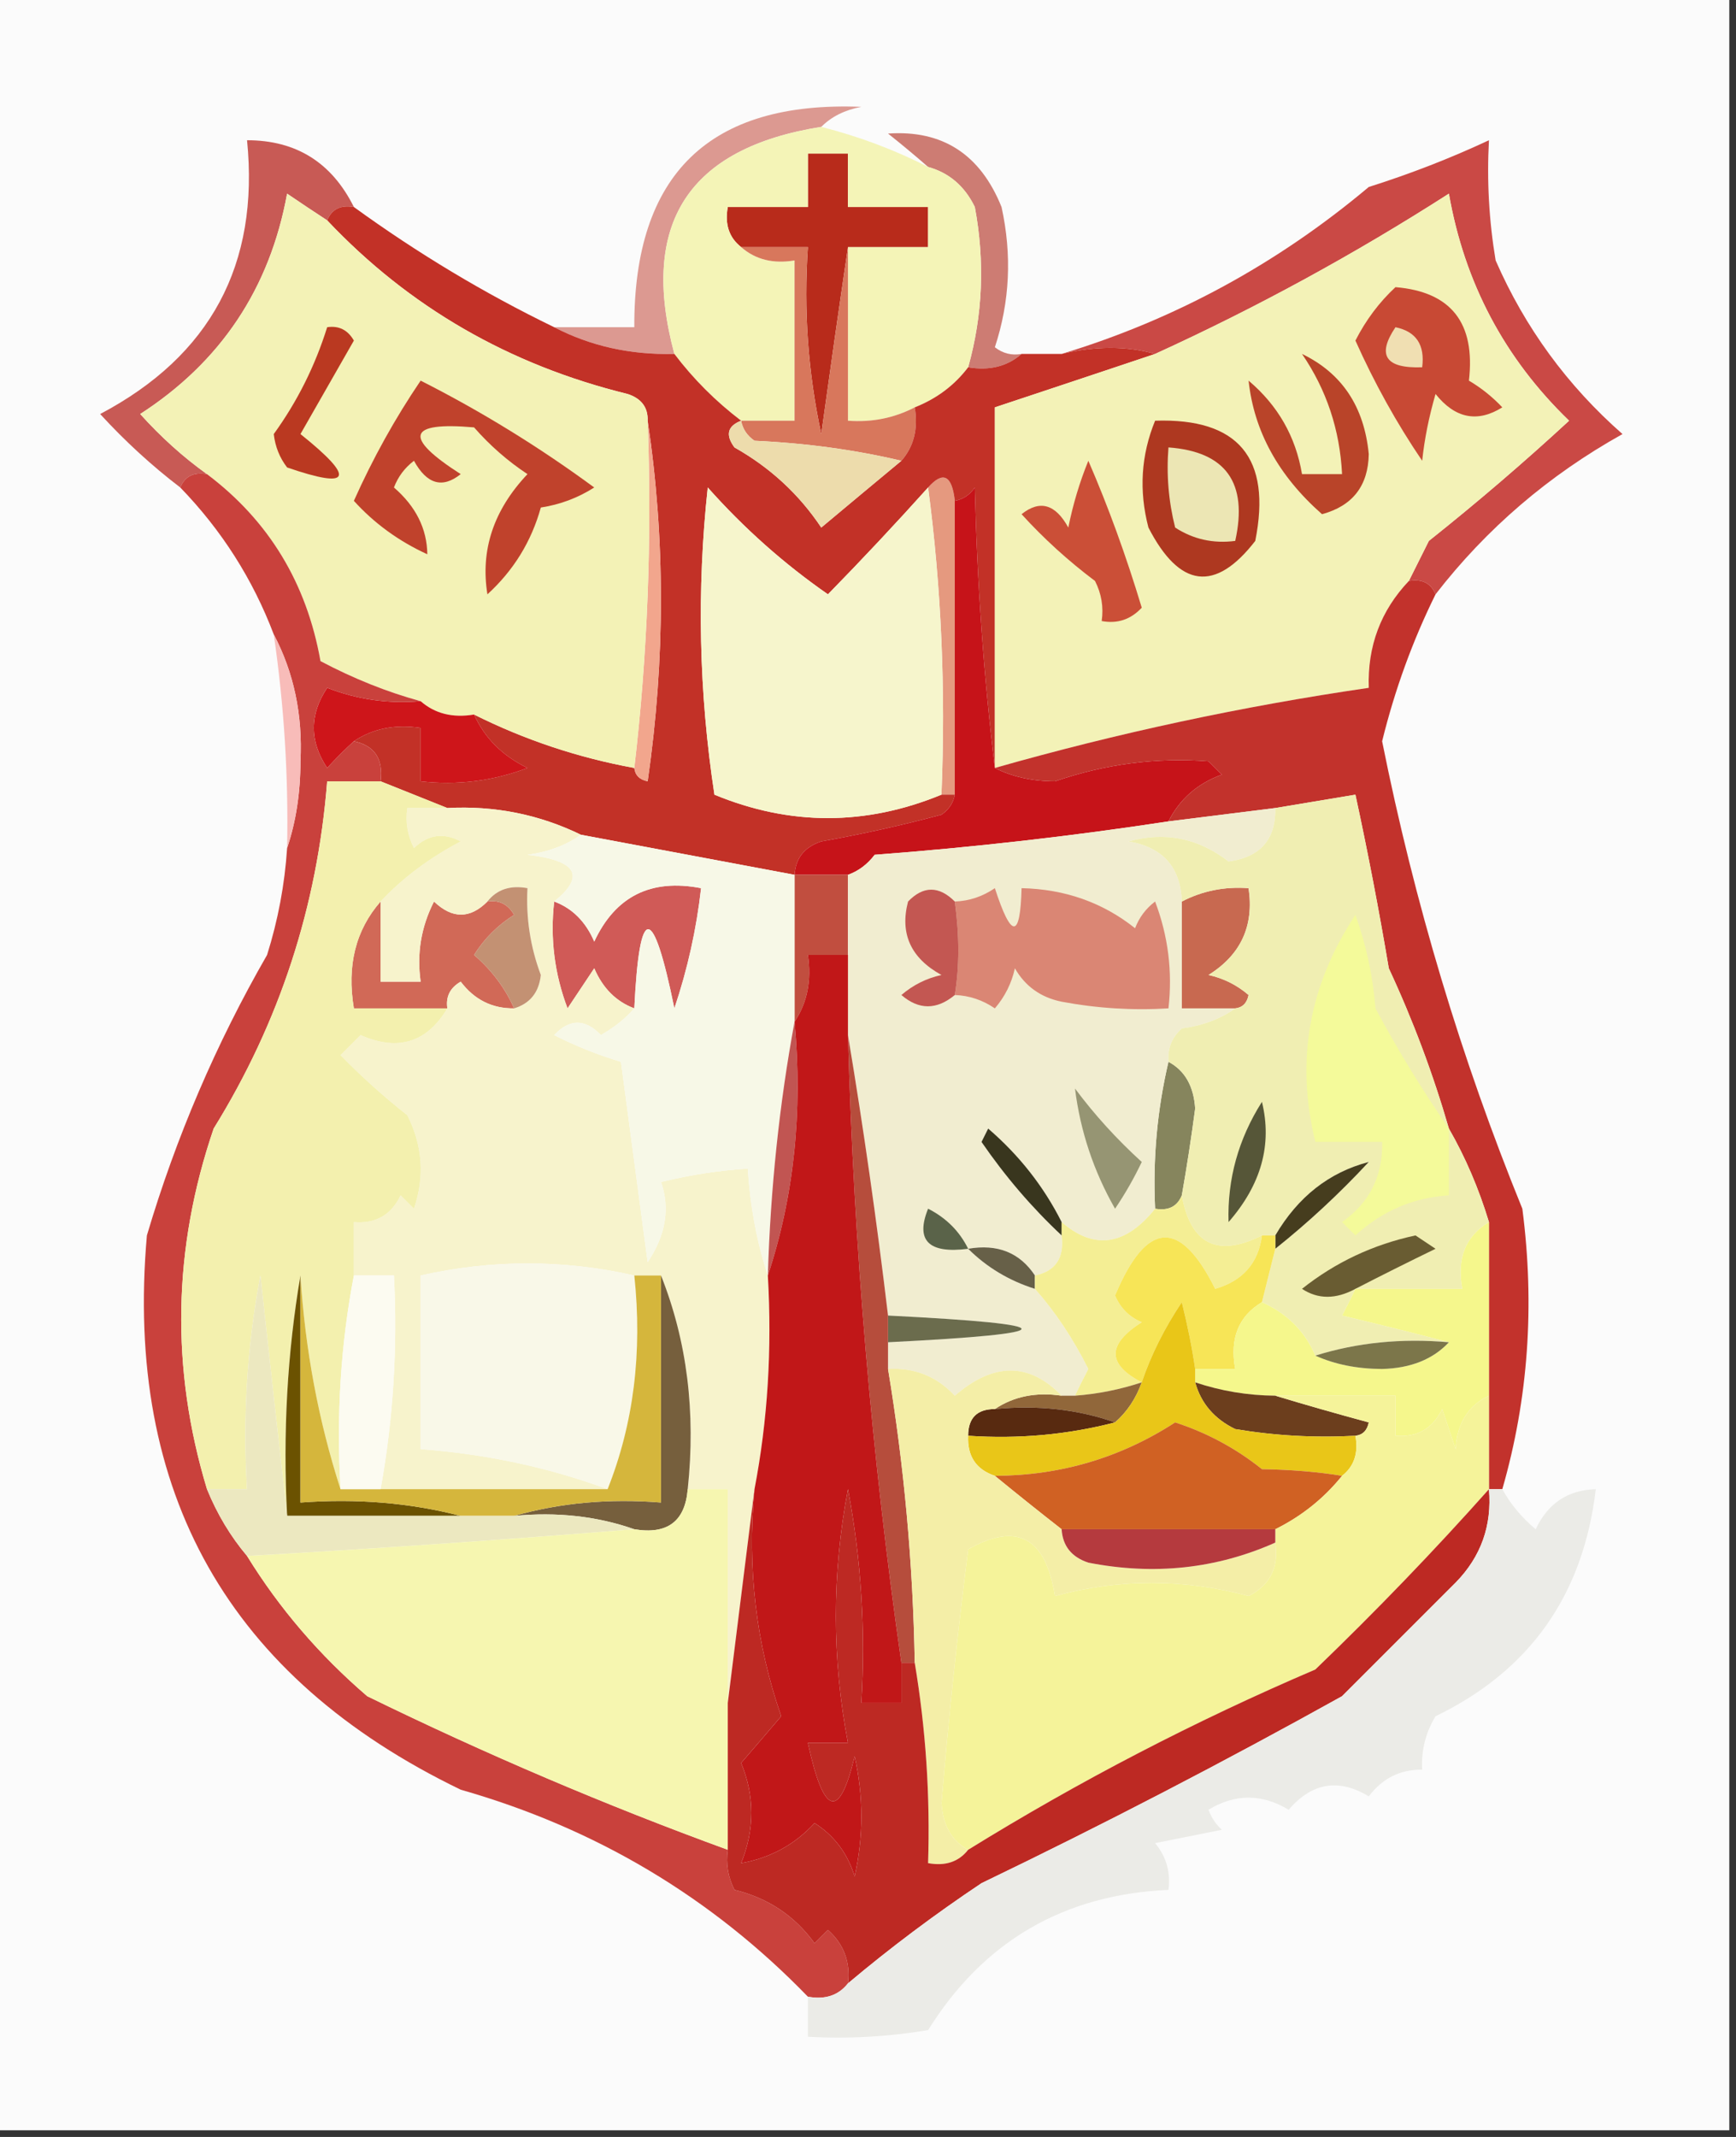 <?xml version="1.0" encoding="UTF-8"?>
<!DOCTYPE svg PUBLIC "-//W3C//DTD SVG 1.1//EN" "http://www.w3.org/Graphics/SVG/1.1/DTD/svg11.dtd">
<svg xmlns="http://www.w3.org/2000/svg" version="1.1" width="130px" height="160px" style="shape-rendering:geometricPrecision; text-rendering:geometricPrecision; image-rendering:optimizeQuality; fill-rule:evenodd; clip-rule:evenodd" xmlns:xlink="http://www.w3.org/1999/xlink">
<rect width="100%" height="100%" fill="#333333" stroke="none"/>
<g><path style="opacity:1" fill="#fbfbfb" d="M -0.5,-0.5 C 42.833,-0.5 86.167,-0.5 129.5,-0.5C 129.5,52.833 129.5,106.167 129.5,159.5C 86.167,159.5 42.833,159.5 -0.5,159.5C -0.5,106.167 -0.5,52.833 -0.5,-0.5 Z"/></g>
<g><path style="opacity:1" fill="#dc9991" d="M 61.5,9.5 C 51.542,11.082 47.875,16.748 50.5,26.5C 47.219,26.58 44.219,25.913 41.5,24.5C 43.5,24.5 45.5,24.5 47.5,24.5C 47.454,13.045 53.121,7.545 64.5,8C 63.263,8.232 62.263,8.732 61.5,9.5 Z"/></g>
<g><path style="opacity:1" fill="#cd7c73" d="M 76.5,26.5 C 75.432,27.434 74.099,27.768 72.5,27.5C 73.596,23.587 73.763,19.587 73,15.5C 72.241,13.937 71.074,12.937 69.5,12.5C 68.571,11.685 67.571,10.852 66.5,10C 70.578,9.72 73.411,11.553 75,15.5C 75.789,19.091 75.622,22.591 74.5,26C 75.094,26.464 75.761,26.631 76.5,26.5 Z"/></g>
<g><path style="opacity:1" fill="#c85a55" d="M 26.5,15.5 C 25.508,15.328 24.842,15.662 24.5,16.5C 23.518,15.859 22.518,15.193 21.5,14.5C 20.203,21.596 16.537,27.096 10.5,31C 12.063,32.736 13.73,34.236 15.5,35.5C 14.508,35.328 13.842,35.662 13.5,36.5C 11.37,34.873 9.37,33.04 7.5,31C 15.765,26.638 19.431,19.804 18.5,10.5C 22.175,10.5 24.841,12.167 26.5,15.5 Z"/></g>
<g><path style="opacity:1" fill="#b82b1b" d="M 63.5,18.5 C 62.834,23.017 62.167,27.683 61.5,32.5C 60.507,27.88 60.173,23.214 60.5,18.5C 58.833,18.5 57.167,18.5 55.5,18.5C 54.596,17.791 54.263,16.791 54.5,15.5C 56.5,15.5 58.5,15.5 60.5,15.5C 60.5,14.167 60.5,12.833 60.5,11.5C 61.5,11.5 62.5,11.5 63.5,11.5C 63.5,12.833 63.5,14.167 63.5,15.5C 65.5,15.5 67.5,15.5 69.5,15.5C 69.5,16.5 69.5,17.5 69.5,18.5C 67.5,18.5 65.5,18.5 63.5,18.5 Z"/></g>
<g><path style="opacity:1" fill="#f4f4b7" d="M 61.5,9.5 C 64.323,10.217 66.99,11.217 69.5,12.5C 71.074,12.937 72.241,13.937 73,15.5C 73.763,19.587 73.596,23.587 72.5,27.5C 71.474,28.853 70.141,29.853 68.5,30.5C 66.958,31.301 65.291,31.634 63.5,31.5C 63.5,27.167 63.5,22.833 63.5,18.5C 65.5,18.5 67.5,18.5 69.5,18.5C 69.5,17.5 69.5,16.5 69.5,15.5C 67.5,15.5 65.5,15.5 63.5,15.5C 63.5,14.167 63.5,12.833 63.5,11.5C 62.5,11.5 61.5,11.5 60.5,11.5C 60.5,12.833 60.5,14.167 60.5,15.5C 58.5,15.5 56.5,15.5 54.5,15.5C 54.263,16.791 54.596,17.791 55.5,18.5C 56.568,19.434 57.901,19.768 59.5,19.5C 59.5,23.5 59.5,27.5 59.5,31.5C 58.167,31.5 56.833,31.5 55.5,31.5C 53.597,30.053 51.93,28.386 50.5,26.5C 47.875,16.748 51.542,11.082 61.5,9.5 Z"/></g>
<g><path style="opacity:1" fill="#d8775c" d="M 55.5,18.5 C 57.167,18.5 58.833,18.5 60.5,18.5C 60.173,23.214 60.507,27.88 61.5,32.5C 62.167,27.683 62.834,23.017 63.5,18.5C 63.5,22.833 63.5,27.167 63.5,31.5C 65.291,31.634 66.958,31.301 68.5,30.5C 68.768,32.099 68.434,33.432 67.5,34.5C 64.023,33.677 60.356,33.177 56.5,33C 55.944,32.617 55.611,32.117 55.5,31.5C 56.833,31.5 58.167,31.5 59.5,31.5C 59.5,27.5 59.5,23.5 59.5,19.5C 57.901,19.768 56.568,19.434 55.5,18.5 Z"/></g>
<g><path style="opacity:1" fill="#ca4945" d="M 107.5,44.5 C 107.158,43.662 106.492,43.328 105.5,43.5C 105.987,42.527 106.487,41.527 107,40.5C 110.633,37.608 114.133,34.608 117.5,31.5C 112.665,26.832 109.665,21.165 108.5,14.5C 101.424,19.037 94.09,23.037 86.5,26.5C 84.374,25.897 82.041,25.897 79.5,26.5C 87.977,23.926 95.644,19.759 102.5,14C 105.626,13.011 108.626,11.844 111.5,10.5C 111.335,13.518 111.502,16.518 112,19.5C 114.2,24.535 117.367,28.868 121.5,32.5C 115.976,35.581 111.31,39.581 107.5,44.5 Z"/></g>
<g><path style="opacity:1" fill="#e5997f" d="M 69.5,36.5 C 70.623,35.243 71.289,35.576 71.5,37.5C 71.5,44.833 71.5,52.167 71.5,59.5C 71.167,59.5 70.833,59.5 70.5,59.5C 70.825,51.648 70.492,43.982 69.5,36.5 Z"/></g>
<g><path style="opacity:1" fill="#c23127" d="M 26.5,15.5 C 31.285,18.972 36.285,21.972 41.5,24.5C 44.219,25.913 47.219,26.58 50.5,26.5C 51.93,28.386 53.597,30.053 55.5,31.5C 54.475,31.897 54.308,32.563 55,33.5C 57.67,35.005 59.836,37.005 61.5,39.5C 63.519,37.81 65.519,36.144 67.5,34.5C 68.434,33.432 68.768,32.099 68.5,30.5C 70.141,29.853 71.474,28.853 72.5,27.5C 74.099,27.768 75.432,27.434 76.5,26.5C 77.5,26.5 78.5,26.5 79.5,26.5C 82.041,25.897 84.374,25.897 86.5,26.5C 82.542,27.826 78.542,29.159 74.5,30.5C 74.5,39.5 74.5,48.5 74.5,57.5C 73.671,50.679 73.171,43.679 73,36.5C 72.617,37.056 72.117,37.389 71.5,37.5C 71.289,35.576 70.623,35.243 69.5,36.5C 67.089,39.186 64.589,41.852 62,44.5C 58.714,42.218 55.714,39.551 53,36.5C 52.169,44.188 52.335,51.855 53.5,59.5C 59.156,61.837 64.822,61.837 70.5,59.5C 70.833,59.5 71.167,59.5 71.5,59.5C 71.389,60.117 71.056,60.617 70.5,61C 67.528,61.794 64.528,62.461 61.5,63C 60.244,63.417 59.577,64.25 59.5,65.5C 54.172,64.501 48.839,63.501 43.5,62.5C 40.37,60.977 37.037,60.311 33.5,60.5C 31.833,59.833 30.167,59.167 28.5,58.5C 28.715,56.821 28.048,55.821 26.5,55.5C 27.919,54.549 29.585,54.215 31.5,54.5C 31.5,55.833 31.5,57.167 31.5,58.5C 34.247,58.813 36.913,58.48 39.5,57.5C 37.625,56.59 36.292,55.257 35.5,53.5C 39.302,55.4 43.302,56.733 47.5,57.5C 47.56,58.043 47.893,58.376 48.5,58.5C 49.822,49.342 49.822,40.342 48.5,31.5C 48.53,30.503 48.03,29.836 47,29.5C 38.126,27.32 30.626,22.987 24.5,16.5C 24.842,15.662 25.508,15.328 26.5,15.5 Z"/></g>
<g><path style="opacity:1" fill="#eddcac" d="M 55.5,31.5 C 55.611,32.117 55.944,32.617 56.5,33C 60.356,33.177 64.023,33.677 67.5,34.5C 65.519,36.144 63.519,37.81 61.5,39.5C 59.836,37.005 57.67,35.005 55,33.5C 54.308,32.563 54.475,31.897 55.5,31.5 Z"/></g>
<g><path style="opacity:1" fill="#f2a68d" d="M 48.5,31.5 C 49.822,40.342 49.822,49.342 48.5,58.5C 47.893,58.376 47.56,58.043 47.5,57.5C 48.493,49.016 48.826,40.349 48.5,31.5 Z"/></g>
<g><path style="opacity:1" fill="#f3f2b6" d="M 24.5,16.5 C 30.626,22.987 38.126,27.32 47,29.5C 48.03,29.836 48.53,30.503 48.5,31.5C 48.826,40.349 48.493,49.016 47.5,57.5C 43.302,56.733 39.302,55.4 35.5,53.5C 33.901,53.768 32.568,53.434 31.5,52.5C 28.98,51.812 26.48,50.812 24,49.5C 22.962,43.652 20.128,38.986 15.5,35.5C 13.73,34.236 12.063,32.736 10.5,31C 16.537,27.096 20.203,21.596 21.5,14.5C 22.518,15.193 23.518,15.859 24.5,16.5 Z"/></g>
<g><path style="opacity:1" fill="#c0422c" d="M 31.5,28.5 C 36.034,30.795 40.368,33.462 44.5,36.5C 43.271,37.281 41.938,37.781 40.5,38C 39.793,40.543 38.46,42.709 36.5,44.5C 35.964,41.184 36.964,38.184 39.5,35.5C 38.019,34.52 36.685,33.353 35.5,32C 30.509,31.563 30.176,32.729 34.5,35.5C 33.132,36.594 31.965,36.26 31,34.5C 30.308,35.025 29.808,35.692 29.5,36.5C 31.139,37.916 31.973,39.583 32,41.5C 29.863,40.521 28.029,39.188 26.5,37.5C 27.925,34.312 29.592,31.312 31.5,28.5 Z"/></g>
<g><path style="opacity:1" fill="#ba3921" d="M 24.5,24.5 C 25.376,24.369 26.043,24.703 26.5,25.5C 25.167,27.833 23.833,30.167 22.5,32.5C 26.655,35.827 26.322,36.66 21.5,35C 20.942,34.275 20.608,33.442 20.5,32.5C 22.262,30.065 23.595,27.398 24.5,24.5 Z"/></g>
<g><path style="opacity:1" fill="#f6f5cc" d="M 69.5,36.5 C 70.492,43.982 70.825,51.648 70.5,59.5C 64.822,61.837 59.156,61.837 53.5,59.5C 52.335,51.855 52.169,44.188 53,36.5C 55.714,39.551 58.714,42.218 62,44.5C 64.589,41.852 67.089,39.186 69.5,36.5 Z"/></g>
<g><path style="opacity:1" fill="#f3f2b7" d="M 105.5,43.5 C 103.394,45.719 102.394,48.386 102.5,51.5C 93.021,52.883 83.688,54.883 74.5,57.5C 74.5,48.5 74.5,39.5 74.5,30.5C 78.542,29.159 82.542,27.826 86.5,26.5C 94.09,23.037 101.424,19.037 108.5,14.5C 109.665,21.165 112.665,26.832 117.5,31.5C 114.133,34.608 110.633,37.608 107,40.5C 106.487,41.527 105.987,42.527 105.5,43.5 Z"/></g>
<g><path style="opacity:1" fill="#ae3820" d="M 86.5,31.5 C 92.74,31.294 95.24,34.294 94,40.5C 91.002,44.368 88.336,44.035 86,39.5C 85.278,36.739 85.445,34.073 86.5,31.5 Z"/></g>
<g><path style="opacity:1" fill="#cb4f37" d="M 81.5,34.5 C 82.994,37.941 84.327,41.608 85.5,45.5C 84.675,46.386 83.675,46.719 82.5,46.5C 82.65,45.448 82.483,44.448 82,43.5C 79.991,41.989 78.158,40.323 76.5,38.5C 77.868,37.406 79.035,37.74 80,39.5C 80.352,37.752 80.852,36.086 81.5,34.5 Z"/></g>
<g><path style="opacity:1" fill="#b94429" d="M 97.5,26.5 C 100.489,27.941 102.156,30.441 102.5,34C 102.457,36.376 101.291,37.876 99,38.5C 95.741,35.629 93.907,32.296 93.5,28.5C 95.697,30.358 97.031,32.692 97.5,35.5C 98.5,35.5 99.5,35.5 100.5,35.5C 100.336,32.183 99.336,29.183 97.5,26.5 Z"/></g>
<g><path style="opacity:1" fill="#ece6b4" d="M 87.5,33.5 C 91.8,33.815 93.467,36.149 92.5,40.5C 90.856,40.714 89.356,40.38 88,39.5C 87.504,37.527 87.338,35.527 87.5,33.5 Z"/></g>
<g><path style="opacity:1" fill="#c84934" d="M 104.5,21.5 C 108.667,21.846 110.5,24.18 110,28.5C 110.925,29.047 111.758,29.713 112.5,30.5C 110.635,31.666 108.968,31.333 107.5,29.5C 107.003,31.216 106.669,32.883 106.5,34.5C 104.593,31.691 102.926,28.691 101.5,25.5C 102.286,23.959 103.286,22.626 104.5,21.5 Z"/></g>
<g><path style="opacity:1" fill="#f0dfb2" d="M 104.5,24.5 C 106.048,24.821 106.715,25.821 106.5,27.5C 103.752,27.598 103.086,26.598 104.5,24.5 Z"/></g>
<g><path style="opacity:1" fill="#ce151a" d="M 31.5,52.5 C 32.568,53.434 33.901,53.768 35.5,53.5C 36.292,55.257 37.625,56.59 39.5,57.5C 36.913,58.48 34.247,58.813 31.5,58.5C 31.5,57.167 31.5,55.833 31.5,54.5C 29.585,54.215 27.919,54.549 26.5,55.5C 25.849,56.091 25.182,56.757 24.5,57.5C 23.167,55.5 23.167,53.5 24.5,51.5C 26.747,52.374 29.08,52.708 31.5,52.5 Z"/></g>
<g><path style="opacity:1" fill="#c9413c" d="M 15.5,35.5 C 20.128,38.986 22.962,43.652 24,49.5C 26.48,50.812 28.98,51.812 31.5,52.5C 29.08,52.708 26.747,52.374 24.5,51.5C 23.167,53.5 23.167,55.5 24.5,57.5C 25.182,56.757 25.849,56.091 26.5,55.5C 28.048,55.821 28.715,56.821 28.5,58.5C 27.167,58.5 25.833,58.5 24.5,58.5C 23.763,67.877 20.93,76.543 16,84.5C 12.937,93.47 12.77,102.47 15.5,111.5C 16.263,113.368 17.263,115.035 18.5,116.5C 20.916,120.422 23.916,123.922 27.5,127C 36.383,131.342 45.383,135.176 54.5,138.5C 54.35,139.552 54.517,140.552 55,141.5C 57.51,142.109 59.51,143.442 61,145.5C 61.333,145.167 61.667,144.833 62,144.5C 63.188,145.563 63.688,146.897 63.5,148.5C 62.791,149.404 61.791,149.737 60.5,149.5C 53.289,142.054 44.622,136.888 34.5,134C 17.14,125.609 9.307,111.775 11,92.5C 13.185,85.132 16.185,78.132 20,71.5C 20.822,68.883 21.322,66.216 21.5,63.5C 22.163,61.527 22.496,59.361 22.5,57C 22.672,53.523 22.006,50.356 20.5,47.5C 18.93,43.363 16.597,39.697 13.5,36.5C 13.842,35.662 14.508,35.328 15.5,35.5 Z"/></g>
<g><path style="opacity:1" fill="#f8bcb9" d="M 20.5,47.5 C 22.006,50.356 22.672,53.523 22.5,57C 22.496,59.361 22.163,61.527 21.5,63.5C 21.608,58.13 21.274,52.797 20.5,47.5 Z"/></g>
<g><path style="opacity:1" fill="#c61319" d="M 74.5,57.5 C 75.793,58.158 77.293,58.492 79,58.5C 82.771,57.202 86.604,56.702 90.5,57C 90.833,57.333 91.167,57.667 91.5,58C 89.676,58.66 88.343,59.827 87.5,61.5C 80.248,62.607 72.914,63.441 65.5,64C 64.956,64.717 64.289,65.217 63.5,65.5C 62.167,65.5 60.833,65.5 59.5,65.5C 59.577,64.25 60.244,63.417 61.5,63C 64.528,62.461 67.528,61.794 70.5,61C 71.056,60.617 71.389,60.117 71.5,59.5C 71.5,52.167 71.5,44.833 71.5,37.5C 72.117,37.389 72.617,37.056 73,36.5C 73.171,43.679 73.671,50.679 74.5,57.5 Z"/></g>
<g><path style="opacity:1" fill="#c14e3f" d="M 59.5,65.5 C 60.833,65.5 62.167,65.5 63.5,65.5C 63.5,67.5 63.5,69.5 63.5,71.5C 62.5,71.5 61.5,71.5 60.5,71.5C 60.785,73.415 60.451,75.081 59.5,76.5C 59.5,72.833 59.5,69.167 59.5,65.5 Z"/></g>
<g><path style="opacity:1" fill="#d16957" d="M 28.5,67.5 C 28.5,69.5 28.5,71.5 28.5,73.5C 29.5,73.5 30.5,73.5 31.5,73.5C 31.201,71.396 31.534,69.396 32.5,67.5C 33.865,68.807 35.198,68.807 36.5,67.5C 37.376,67.369 38.043,67.703 38.5,68.5C 37.263,69.281 36.263,70.281 35.5,71.5C 36.826,72.642 37.826,73.975 38.5,75.5C 36.857,75.52 35.524,74.853 34.5,73.5C 33.703,73.957 33.369,74.624 33.5,75.5C 31.167,75.5 28.833,75.5 26.5,75.5C 25.964,72.302 26.631,69.635 28.5,67.5 Z"/></g>
<g><path style="opacity:1" fill="#d05a57" d="M 47.5,75.5 C 46.141,74.993 45.141,73.993 44.5,72.5C 43.833,73.5 43.167,74.5 42.5,75.5C 41.52,72.913 41.187,70.247 41.5,67.5C 42.859,68.007 43.859,69.007 44.5,70.5C 46.081,67.107 48.747,65.773 52.5,66.5C 52.156,69.562 51.489,72.562 50.5,75.5C 48.886,67.602 47.886,67.602 47.5,75.5 Z"/></g>
<g><path style="opacity:1" fill="#c86950" d="M 92.5,75.5 C 91.167,75.5 89.833,75.5 88.5,75.5C 88.5,72.833 88.5,70.167 88.5,67.5C 90.042,66.699 91.709,66.366 93.5,66.5C 93.919,69.325 92.919,71.491 90.5,73C 91.624,73.249 92.624,73.749 93.5,74.5C 93.376,75.107 93.043,75.44 92.5,75.5 Z"/></g>
<g><path style="opacity:1" fill="#f7f3cc" d="M 33.5,60.5 C 37.037,60.311 40.37,60.977 43.5,62.5C 42.392,63.29 41.058,63.79 39.5,64C 43.205,64.422 43.872,65.588 41.5,67.5C 41.187,70.247 41.52,72.913 42.5,75.5C 43.167,74.5 43.833,73.5 44.5,72.5C 45.141,73.993 46.141,74.993 47.5,75.5C 46.828,76.267 45.995,76.934 45,77.5C 43.817,76.269 42.651,76.269 41.5,77.5C 43.108,78.318 44.775,78.985 46.5,79.5C 47.167,84.5 47.833,89.5 48.5,94.5C 49.855,92.477 50.188,90.477 49.5,88.5C 51.714,87.959 53.88,87.626 56,87.5C 56.183,90.365 56.683,93.031 57.5,95.5C 57.821,101.026 57.488,106.36 56.5,111.5C 55.833,116.833 55.167,122.167 54.5,127.5C 54.5,122.167 54.5,116.833 54.5,111.5C 53.5,111.5 52.5,111.5 51.5,111.5C 52.113,105.729 51.446,100.396 49.5,95.5C 48.833,95.5 48.167,95.5 47.5,95.5C 42.176,94.296 36.843,94.296 31.5,95.5C 31.5,99.833 31.5,104.167 31.5,108.5C 36.422,108.87 41.089,109.87 45.5,111.5C 39.833,111.5 34.167,111.5 28.5,111.5C 29.449,106.26 29.782,100.927 29.5,95.5C 28.5,95.5 27.5,95.5 26.5,95.5C 26.5,94.167 26.5,92.833 26.5,91.5C 28.124,91.64 29.29,90.973 30,89.5C 30.333,89.833 30.667,90.167 31,90.5C 31.814,88.098 31.647,85.765 30.5,83.5C 28.723,82.099 27.056,80.599 25.5,79C 26,78.5 26.5,78 27,77.5C 29.796,78.734 31.963,78.067 33.5,75.5C 33.369,74.624 33.703,73.957 34.5,73.5C 35.524,74.853 36.857,75.52 38.5,75.5C 39.695,75.134 40.361,74.301 40.5,73C 39.714,70.901 39.38,68.734 39.5,66.5C 38.209,66.263 37.209,66.596 36.5,67.5C 35.198,68.807 33.865,68.807 32.5,67.5C 31.534,69.396 31.201,71.396 31.5,73.5C 30.5,73.5 29.5,73.5 28.5,73.5C 28.5,71.5 28.5,69.5 28.5,67.5C 30.141,65.743 32.141,64.243 34.5,63C 33.216,62.316 32.05,62.483 31,63.5C 30.517,62.552 30.351,61.552 30.5,60.5C 31.5,60.5 32.5,60.5 33.5,60.5 Z"/></g>
<g><path style="opacity:1" fill="#c39173" d="M 36.5,67.5 C 37.209,66.596 38.209,66.263 39.5,66.5C 39.38,68.734 39.714,70.901 40.5,73C 40.361,74.301 39.695,75.134 38.5,75.5C 37.826,73.975 36.826,72.642 35.5,71.5C 36.263,70.281 37.263,69.281 38.5,68.5C 38.043,67.703 37.376,67.369 36.5,67.5 Z"/></g>
<g><path style="opacity:1" fill="#f7f8e7" d="M 43.5,62.5 C 48.839,63.501 54.172,64.501 59.5,65.5C 59.5,69.167 59.5,72.833 59.5,76.5C 58.364,82.641 57.697,88.974 57.5,95.5C 56.683,93.031 56.183,90.365 56,87.5C 53.88,87.626 51.714,87.959 49.5,88.5C 50.188,90.477 49.855,92.477 48.5,94.5C 47.833,89.5 47.167,84.5 46.5,79.5C 44.775,78.985 43.108,78.318 41.5,77.5C 42.651,76.269 43.817,76.269 45,77.5C 45.995,76.934 46.828,76.267 47.5,75.5C 47.886,67.602 48.886,67.602 50.5,75.5C 51.489,72.562 52.156,69.562 52.5,66.5C 48.747,65.773 46.081,67.107 44.5,70.5C 43.859,69.007 42.859,68.007 41.5,67.5C 43.872,65.588 43.205,64.422 39.5,64C 41.058,63.79 42.392,63.29 43.5,62.5 Z"/></g>
<g><path style="opacity:1" fill="#c2322c" d="M 105.5,43.5 C 106.492,43.328 107.158,43.662 107.5,44.5C 105.789,47.962 104.455,51.629 103.5,55.5C 105.923,67.593 109.423,79.259 114,90.5C 114.944,97.749 114.444,104.75 112.5,111.5C 112.167,111.5 111.833,111.5 111.5,111.5C 111.5,109.167 111.5,106.833 111.5,104.5C 111.5,100.167 111.5,95.833 111.5,91.5C 110.736,88.982 109.736,86.649 108.5,84.5C 107.303,80.37 105.803,76.37 104,72.5C 103.263,68.13 102.43,63.796 101.5,59.5C 99.5,59.833 97.5,60.167 95.5,60.5C 92.833,60.833 90.167,61.167 87.5,61.5C 88.343,59.827 89.676,58.66 91.5,58C 91.167,57.667 90.833,57.333 90.5,57C 86.604,56.702 82.771,57.202 79,58.5C 77.293,58.492 75.793,58.158 74.5,57.5C 83.688,54.883 93.021,52.883 102.5,51.5C 102.394,48.386 103.394,45.719 105.5,43.5 Z"/></g>
<g><path style="opacity:1" fill="#86855d" d="M 87.5,79.5 C 88.725,80.152 89.392,81.319 89.5,83C 89.212,85.187 88.878,87.354 88.5,89.5C 88.158,90.338 87.492,90.672 86.5,90.5C 86.323,86.766 86.656,83.099 87.5,79.5 Z"/></g>
<g><path style="opacity:1" fill="#f3f0ae" d="M 28.5,58.5 C 30.167,59.167 31.833,59.833 33.5,60.5C 32.5,60.5 31.5,60.5 30.5,60.5C 30.351,61.552 30.517,62.552 31,63.5C 32.05,62.483 33.216,62.316 34.5,63C 32.141,64.243 30.141,65.743 28.5,67.5C 26.631,69.635 25.964,72.302 26.5,75.5C 28.833,75.5 31.167,75.5 33.5,75.5C 31.963,78.067 29.796,78.734 27,77.5C 26.5,78 26,78.5 25.5,79C 27.056,80.599 28.723,82.099 30.5,83.5C 31.647,85.765 31.814,88.098 31,90.5C 30.667,90.167 30.333,89.833 30,89.5C 29.29,90.973 28.124,91.64 26.5,91.5C 26.5,92.833 26.5,94.167 26.5,95.5C 25.512,100.64 25.179,105.974 25.5,111.5C 23.856,106.41 22.856,101.077 22.5,95.5C 21.51,101.31 21.177,107.31 21.5,113.5C 20.833,107.654 20.167,101.654 19.5,95.5C 18.505,100.792 18.172,106.125 18.5,111.5C 17.5,111.5 16.5,111.5 15.5,111.5C 12.77,102.47 12.937,93.47 16,84.5C 20.93,76.543 23.763,67.877 24.5,58.5C 25.833,58.5 27.167,58.5 28.5,58.5 Z"/></g>
<g><path style="opacity:1" fill="#f1edd0" d="M 95.5,60.5 C 95.542,62.849 94.375,64.182 92,64.5C 89.733,62.742 87.233,62.242 84.5,63C 87.072,63.431 88.406,64.931 88.5,67.5C 88.5,70.167 88.5,72.833 88.5,75.5C 89.833,75.5 91.167,75.5 92.5,75.5C 91.391,76.29 90.058,76.79 88.5,77C 87.748,77.671 87.414,78.504 87.5,79.5C 86.656,83.099 86.323,86.766 86.5,90.5C 84.269,93.276 81.936,93.61 79.5,91.5C 78.158,88.834 76.325,86.501 74,84.5C 73.833,84.833 73.667,85.167 73.5,85.5C 75.281,88.091 77.281,90.424 79.5,92.5C 79.715,94.179 79.048,95.179 77.5,95.5C 76.365,93.787 74.698,93.12 72.5,93.5C 73.899,94.89 75.566,95.89 77.5,96.5C 79.015,98.207 80.348,100.207 81.5,102.5C 81.137,103.183 80.804,103.85 80.5,104.5C 80.167,104.5 79.833,104.5 79.5,104.5C 77.073,101.986 74.406,101.986 71.5,104.5C 70.15,103.05 68.484,102.383 66.5,102.5C 66.5,101.833 66.5,101.167 66.5,100.5C 79.833,99.833 79.833,99.167 66.5,98.5C 65.665,91.48 64.665,84.48 63.5,77.5C 63.5,75.5 63.5,73.5 63.5,71.5C 63.5,69.5 63.5,67.5 63.5,65.5C 64.289,65.217 64.956,64.717 65.5,64C 72.914,63.441 80.248,62.607 87.5,61.5C 90.167,61.167 92.833,60.833 95.5,60.5 Z"/></g>
<g><path style="opacity:1" fill="#39361e" d="M 79.5,91.5 C 79.5,91.833 79.5,92.167 79.5,92.5C 77.281,90.424 75.281,88.091 73.5,85.5C 73.667,85.167 73.833,84.833 74,84.5C 76.325,86.501 78.158,88.834 79.5,91.5 Z"/></g>
<g><path style="opacity:1" fill="#da8674" d="M 71.5,74.5 C 71.85,72.374 71.85,70.041 71.5,67.5C 72.583,67.461 73.583,67.127 74.5,66.5C 75.738,70.311 76.404,70.311 76.5,66.5C 79.742,66.571 82.576,67.571 85,69.5C 85.308,68.692 85.808,68.025 86.5,67.5C 87.48,70.087 87.813,72.753 87.5,75.5C 84.813,75.664 82.146,75.497 79.5,75C 77.939,74.682 76.772,73.849 76,72.5C 75.751,73.624 75.251,74.624 74.5,75.5C 73.583,74.873 72.583,74.539 71.5,74.5 Z"/></g>
<g><path style="opacity:1" fill="#c35752" d="M 71.5,67.5 C 71.85,70.041 71.85,72.374 71.5,74.5C 70.142,75.626 68.808,75.626 67.5,74.5C 68.376,73.749 69.376,73.249 70.5,73C 68.203,71.737 67.37,69.903 68,67.5C 69.145,66.316 70.312,66.316 71.5,67.5 Z"/></g>
<g><path style="opacity:1" fill="#969573" d="M 80.5,81.5 C 81.96,83.463 83.627,85.296 85.5,87C 84.929,88.205 84.262,89.372 83.5,90.5C 81.899,87.696 80.899,84.696 80.5,81.5 Z"/></g>
<g><path style="opacity:1" fill="#f0eeb2" d="M 108.5,84.5 C 109.736,86.649 110.736,88.982 111.5,91.5C 109.744,92.552 109.077,94.219 109.5,96.5C 106.833,96.5 104.167,96.5 101.5,96.5C 101.196,97.15 100.863,97.817 100.5,98.5C 103.306,99.168 105.972,99.834 108.5,100.5C 104.958,100.187 101.625,100.521 98.5,101.5C 97.717,99.672 96.384,98.339 94.5,97.5C 94.833,96.167 95.167,94.833 95.5,93.5C 97.963,91.539 100.297,89.372 102.5,87C 99.536,87.772 97.202,89.605 95.5,92.5C 95.167,92.5 94.833,92.5 94.5,92.5C 91.167,94.167 89.167,93.167 88.5,89.5C 88.878,87.354 89.212,85.187 89.5,83C 89.392,81.319 88.725,80.152 87.5,79.5C 87.414,78.504 87.748,77.671 88.5,77C 90.058,76.79 91.391,76.29 92.5,75.5C 93.043,75.44 93.376,75.107 93.5,74.5C 92.624,73.749 91.624,73.249 90.5,73C 92.919,71.491 93.919,69.325 93.5,66.5C 91.709,66.366 90.042,66.699 88.5,67.5C 88.406,64.931 87.072,63.431 84.5,63C 87.233,62.242 89.733,62.742 92,64.5C 94.375,64.182 95.542,62.849 95.5,60.5C 97.5,60.167 99.5,59.833 101.5,59.5C 102.43,63.796 103.263,68.13 104,72.5C 105.803,76.37 107.303,80.37 108.5,84.5 Z"/></g>
<g><path style="opacity:1" fill="#f4fa9a" d="M 108.5,84.5 C 108.5,86.167 108.5,87.833 108.5,89.5C 105.832,89.666 103.498,90.666 101.5,92.5C 101.167,92.167 100.833,91.833 100.5,91.5C 102.559,90.049 103.559,88.049 103.5,85.5C 101.833,85.5 100.167,85.5 98.5,85.5C 97.009,79.446 98.009,73.78 101.5,68.5C 102.314,70.766 102.814,73.1 103,75.5C 104.688,78.646 106.521,81.646 108.5,84.5 Z"/></g>
<g><path style="opacity:1" fill="#565638" d="M 94.5,82.5 C 95.281,85.698 94.447,88.698 92,91.5C 91.903,88.284 92.736,85.284 94.5,82.5 Z"/></g>
<g><path style="opacity:1" fill="#5a6349" d="M 72.5,93.5 C 69.538,93.883 68.538,92.883 69.5,90.5C 70.855,91.188 71.855,92.188 72.5,93.5 Z"/></g>
<g><path style="opacity:1" fill="#463d1e" d="M 95.5,93.5 C 95.5,93.167 95.5,92.833 95.5,92.5C 97.202,89.605 99.536,87.772 102.5,87C 100.297,89.372 97.963,91.539 95.5,93.5 Z"/></g>
<g><path style="opacity:1" fill="#676048" d="M 72.5,93.5 C 74.698,93.12 76.365,93.787 77.5,95.5C 77.5,95.833 77.5,96.167 77.5,96.5C 75.566,95.89 73.899,94.89 72.5,93.5 Z"/></g>
<g><path style="opacity:1" fill="#c15552" d="M 59.5,76.5 C 60.123,83.255 59.456,89.588 57.5,95.5C 57.697,88.974 58.364,82.641 59.5,76.5 Z"/></g>
<g><path style="opacity:1" fill="#f4ee94" d="M 88.5,89.5 C 89.167,93.167 91.167,94.167 94.5,92.5C 94.238,94.564 93.071,95.897 91,96.5C 88.359,91.208 85.859,91.374 83.5,97C 83.905,97.945 84.572,98.612 85.5,99C 82.894,100.65 82.894,102.15 85.5,103.5C 83.883,104.038 82.216,104.371 80.5,104.5C 80.804,103.85 81.137,103.183 81.5,102.5C 80.348,100.207 79.015,98.207 77.5,96.5C 77.5,96.167 77.5,95.833 77.5,95.5C 79.048,95.179 79.715,94.179 79.5,92.5C 79.5,92.167 79.5,91.833 79.5,91.5C 81.936,93.61 84.269,93.276 86.5,90.5C 87.492,90.672 88.158,90.338 88.5,89.5 Z"/></g>
<g><path style="opacity:1" fill="#695c32" d="M 101.5,96.5 C 100.033,97.292 98.7,97.292 97.5,96.5C 99.997,94.515 102.831,93.181 106,92.5C 106.5,92.833 107,93.167 107.5,93.5C 105.406,94.518 103.406,95.518 101.5,96.5 Z"/></g>
<g><path style="opacity:1" fill="#f7e557" d="M 94.5,92.5 C 94.833,92.5 95.167,92.5 95.5,92.5C 95.5,92.833 95.5,93.167 95.5,93.5C 95.167,94.833 94.833,96.167 94.5,97.5C 92.744,98.552 92.077,100.219 92.5,102.5C 91.5,102.5 90.5,102.5 89.5,102.5C 89.276,100.954 88.943,99.287 88.5,97.5C 87.199,99.444 86.199,101.444 85.5,103.5C 82.894,102.15 82.894,100.65 85.5,99C 84.572,98.612 83.905,97.945 83.5,97C 85.859,91.374 88.359,91.208 91,96.5C 93.071,95.897 94.238,94.564 94.5,92.5 Z"/></g>
<g><path style="opacity:1" fill="#6b5201" d="M 22.5,95.5 C 22.5,101.167 22.5,106.833 22.5,112.5C 26.702,112.183 30.702,112.517 34.5,113.5C 30.167,113.5 25.833,113.5 21.5,113.5C 21.177,107.31 21.51,101.31 22.5,95.5 Z"/></g>
<g><path style="opacity:1" fill="#6b6c4d" d="M 66.5,98.5 C 79.833,99.167 79.833,99.833 66.5,100.5C 66.5,99.833 66.5,99.167 66.5,98.5 Z"/></g>
<g><path style="opacity:1" fill="#765f3d" d="M 49.5,95.5 C 51.446,100.396 52.113,105.729 51.5,111.5C 51.306,113.912 49.973,114.912 47.5,114.5C 44.713,113.523 41.713,113.19 38.5,113.5C 41.962,112.518 45.629,112.185 49.5,112.5C 49.5,106.833 49.5,101.167 49.5,95.5 Z"/></g>
<g><path style="opacity:1" fill="#b64d3c" d="M 63.5,77.5 C 64.665,84.48 65.665,91.48 66.5,98.5C 66.5,99.167 66.5,99.833 66.5,100.5C 66.5,101.167 66.5,101.833 66.5,102.5C 67.703,109.736 68.37,117.069 68.5,124.5C 68.167,124.5 67.833,124.5 67.5,124.5C 65.269,108.961 63.935,93.294 63.5,77.5 Z"/></g>
<g><path style="opacity:1" fill="#91673a" d="M 85.5,103.5 C 85.068,104.71 84.401,105.71 83.5,106.5C 80.713,105.523 77.713,105.19 74.5,105.5C 75.919,104.549 77.585,104.216 79.5,104.5C 79.833,104.5 80.167,104.5 80.5,104.5C 82.216,104.371 83.883,104.038 85.5,103.5 Z"/></g>
<g><path style="opacity:1" fill="#f5f78c" d="M 111.5,91.5 C 111.5,95.833 111.5,100.167 111.5,104.5C 109.955,105.23 109.122,106.563 109,108.5C 108.667,107.5 108.333,106.5 108,105.5C 107.29,106.973 106.124,107.64 104.5,107.5C 104.5,106.5 104.5,105.5 104.5,104.5C 101.5,104.5 98.5,104.5 95.5,104.5C 93.435,104.483 91.435,104.15 89.5,103.5C 89.5,103.167 89.5,102.833 89.5,102.5C 90.5,102.5 91.5,102.5 92.5,102.5C 92.077,100.219 92.744,98.552 94.5,97.5C 96.384,98.339 97.717,99.672 98.5,101.5C 99.964,102.16 101.631,102.493 103.5,102.5C 105.64,102.444 107.306,101.777 108.5,100.5C 105.972,99.834 103.306,99.168 100.5,98.5C 100.863,97.817 101.196,97.15 101.5,96.5C 104.167,96.5 106.833,96.5 109.5,96.5C 109.077,94.219 109.744,92.552 111.5,91.5 Z"/></g>
<g><path style="opacity:1" fill="#7c764a" d="M 108.5,100.5 C 107.306,101.777 105.64,102.444 103.5,102.5C 101.631,102.493 99.964,102.16 98.5,101.5C 101.625,100.521 104.958,100.187 108.5,100.5 Z"/></g>
<g><path style="opacity:1" fill="#582a10" d="M 74.5,105.5 C 77.713,105.19 80.713,105.523 83.5,106.5C 79.936,107.423 76.269,107.756 72.5,107.5C 72.5,106.167 73.167,105.5 74.5,105.5 Z"/></g>
<g><path style="opacity:1" fill="#6c3e1d" d="M 89.5,103.5 C 91.435,104.15 93.435,104.483 95.5,104.5C 97.698,105.165 100.031,105.832 102.5,106.5C 102.376,107.107 102.043,107.44 101.5,107.5C 98.482,107.665 95.482,107.498 92.5,107C 90.937,106.241 89.937,105.074 89.5,103.5 Z"/></g>
<g><path style="opacity:1" fill="#f9f8e8" d="M 47.5,95.5 C 48.113,101.271 47.446,106.604 45.5,111.5C 41.089,109.87 36.422,108.87 31.5,108.5C 31.5,104.167 31.5,99.833 31.5,95.5C 36.843,94.296 42.176,94.296 47.5,95.5 Z"/></g>
<g><path style="opacity:1" fill="#e9c618" d="M 89.5,102.5 C 89.5,102.833 89.5,103.167 89.5,103.5C 89.937,105.074 90.937,106.241 92.5,107C 95.482,107.498 98.482,107.665 101.5,107.5C 101.737,108.791 101.404,109.791 100.5,110.5C 98.725,110.206 96.725,110.04 94.5,110C 92.557,108.445 90.39,107.278 88,106.5C 83.922,109.146 79.422,110.479 74.5,110.5C 73.094,110.027 72.427,109.027 72.5,107.5C 76.269,107.756 79.936,107.423 83.5,106.5C 84.401,105.71 85.068,104.71 85.5,103.5C 86.199,101.444 87.199,99.444 88.5,97.5C 88.943,99.287 89.276,100.954 89.5,102.5 Z"/></g>
<g><path style="opacity:1" fill="#d5b63c" d="M 22.5,95.5 C 22.856,101.077 23.856,106.41 25.5,111.5C 26.5,111.5 27.5,111.5 28.5,111.5C 34.167,111.5 39.833,111.5 45.5,111.5C 47.446,106.604 48.113,101.271 47.5,95.5C 48.167,95.5 48.833,95.5 49.5,95.5C 49.5,101.167 49.5,106.833 49.5,112.5C 45.629,112.185 41.962,112.518 38.5,113.5C 37.167,113.5 35.833,113.5 34.5,113.5C 30.702,112.517 26.702,112.183 22.5,112.5C 22.5,106.833 22.5,101.167 22.5,95.5 Z"/></g>
<g><path style="opacity:1" fill="#fcfbf1" d="M 26.5,95.5 C 27.5,95.5 28.5,95.5 29.5,95.5C 29.782,100.927 29.449,106.26 28.5,111.5C 27.5,111.5 26.5,111.5 25.5,111.5C 25.179,105.974 25.512,100.64 26.5,95.5 Z"/></g>
<g><path style="opacity:1" fill="#d06123" d="M 100.5,110.5 C 99.147,112.183 97.48,113.516 95.5,114.5C 90.167,114.5 84.833,114.5 79.5,114.5C 77.839,113.203 76.172,111.87 74.5,110.5C 79.422,110.479 83.922,109.146 88,106.5C 90.39,107.278 92.557,108.445 94.5,110C 96.725,110.04 98.725,110.206 100.5,110.5 Z"/></g>
<g><path style="opacity:1" fill="#f4eea7" d="M 66.5,102.5 C 68.484,102.383 70.15,103.05 71.5,104.5C 74.406,101.986 77.073,101.986 79.5,104.5C 77.585,104.216 75.919,104.549 74.5,105.5C 73.167,105.5 72.5,106.167 72.5,107.5C 72.427,109.027 73.094,110.027 74.5,110.5C 76.172,111.87 77.839,113.203 79.5,114.5C 79.577,115.75 80.244,116.583 81.5,117C 86.421,117.963 91.087,117.463 95.5,115.5C 95.778,117.346 95.111,118.68 93.5,119.5C 88.636,118.188 83.803,118.188 79,119.5C 78.315,115.101 76.148,113.934 72.5,116C 71.702,122.267 71.036,128.6 70.5,135C 70.608,136.681 71.275,137.848 72.5,138.5C 71.791,139.404 70.791,139.737 69.5,139.5C 69.662,134.453 69.329,129.453 68.5,124.5C 68.37,117.069 67.703,109.736 66.5,102.5 Z"/></g>
<g><path style="opacity:1" fill="#ece8c0" d="M 21.5,113.5 C 25.833,113.5 30.167,113.5 34.5,113.5C 35.833,113.5 37.167,113.5 38.5,113.5C 41.713,113.19 44.713,113.523 47.5,114.5C 37.618,115.297 27.951,115.964 18.5,116.5C 17.263,115.035 16.263,113.368 15.5,111.5C 16.5,111.5 17.5,111.5 18.5,111.5C 18.172,106.125 18.505,100.792 19.5,95.5C 20.167,101.654 20.833,107.654 21.5,113.5 Z"/></g>
<g><path style="opacity:1" fill="#f6f6b0" d="M 51.5,111.5 C 52.5,111.5 53.5,111.5 54.5,111.5C 54.5,116.833 54.5,122.167 54.5,127.5C 54.5,131.167 54.5,134.833 54.5,138.5C 45.383,135.176 36.383,131.342 27.5,127C 23.916,123.922 20.916,120.422 18.5,116.5C 27.951,115.964 37.618,115.297 47.5,114.5C 49.973,114.912 51.306,113.912 51.5,111.5 Z"/></g>
<g><path style="opacity:1" fill="#f5f39a" d="M 95.5,104.5 C 98.5,104.5 101.5,104.5 104.5,104.5C 104.5,105.5 104.5,106.5 104.5,107.5C 106.124,107.64 107.29,106.973 108,105.5C 108.333,106.5 108.667,107.5 109,108.5C 109.122,106.563 109.955,105.23 111.5,104.5C 111.5,106.833 111.5,109.167 111.5,111.5C 107.419,116.084 103.086,120.584 98.5,125C 89.483,128.856 80.817,133.356 72.5,138.5C 71.275,137.848 70.608,136.681 70.5,135C 71.036,128.6 71.702,122.267 72.5,116C 76.148,113.934 78.315,115.101 79,119.5C 83.803,118.188 88.636,118.188 93.5,119.5C 95.111,118.68 95.778,117.346 95.5,115.5C 95.5,115.167 95.5,114.833 95.5,114.5C 97.48,113.516 99.147,112.183 100.5,110.5C 101.404,109.791 101.737,108.791 101.5,107.5C 102.043,107.44 102.376,107.107 102.5,106.5C 100.031,105.832 97.698,105.165 95.5,104.5 Z"/></g>
<g><path style="opacity:1" fill="#c11718" d="M 63.5,71.5 C 63.5,73.5 63.5,75.5 63.5,77.5C 63.935,93.294 65.269,108.961 67.5,124.5C 67.5,125.5 67.5,126.5 67.5,127.5C 66.5,127.5 65.5,127.5 64.5,127.5C 64.828,122.125 64.495,116.792 63.5,111.5C 62.293,117.843 62.293,124.176 63.5,130.5C 62.5,130.5 61.5,130.5 60.5,130.5C 61.686,135.97 62.852,136.303 64,131.5C 64.667,134.5 64.667,137.5 64,140.5C 63.477,138.777 62.477,137.444 61,136.5C 59.518,138.112 57.685,139.112 55.5,139.5C 56.517,136.973 56.517,134.473 55.5,132C 56.509,130.832 57.509,129.665 58.5,128.5C 56.612,123.062 55.946,117.395 56.5,111.5C 57.488,106.36 57.821,101.026 57.5,95.5C 59.456,89.588 60.123,83.255 59.5,76.5C 60.451,75.081 60.785,73.415 60.5,71.5C 61.5,71.5 62.5,71.5 63.5,71.5 Z"/></g>
<g><path style="opacity:1" fill="#bd2923" d="M 56.5,111.5 C 55.946,117.395 56.612,123.062 58.5,128.5C 57.509,129.665 56.509,130.832 55.5,132C 56.517,134.473 56.517,136.973 55.5,139.5C 57.685,139.112 59.518,138.112 61,136.5C 62.477,137.444 63.477,138.777 64,140.5C 64.667,137.5 64.667,134.5 64,131.5C 62.852,136.303 61.686,135.97 60.5,130.5C 61.5,130.5 62.5,130.5 63.5,130.5C 62.293,124.176 62.293,117.843 63.5,111.5C 64.495,116.792 64.828,122.125 64.5,127.5C 65.5,127.5 66.5,127.5 67.5,127.5C 67.5,126.5 67.5,125.5 67.5,124.5C 67.833,124.5 68.167,124.5 68.5,124.5C 69.329,129.453 69.662,134.453 69.5,139.5C 70.791,139.737 71.791,139.404 72.5,138.5C 80.817,133.356 89.483,128.856 98.5,125C 103.086,120.584 107.419,116.084 111.5,111.5C 111.736,114.226 110.903,116.559 109,118.5C 106.167,121.333 103.333,124.167 100.5,127C 91.626,131.937 82.626,136.604 73.5,141C 70.007,143.332 66.673,145.832 63.5,148.5C 63.688,146.897 63.188,145.563 62,144.5C 61.667,144.833 61.333,145.167 61,145.5C 59.51,143.442 57.51,142.109 55,141.5C 54.517,140.552 54.35,139.552 54.5,138.5C 54.5,134.833 54.5,131.167 54.5,127.5C 55.167,122.167 55.833,116.833 56.5,111.5 Z"/></g>
<g><path style="opacity:1" fill="#b53a3e" d="M 79.5,114.5 C 84.833,114.5 90.167,114.5 95.5,114.5C 95.5,114.833 95.5,115.167 95.5,115.5C 91.087,117.463 86.421,117.963 81.5,117C 80.244,116.583 79.577,115.75 79.5,114.5 Z"/></g>
<g><path style="opacity:1" fill="#ebebe7" d="M 111.5,111.5 C 111.833,111.5 112.167,111.5 112.5,111.5C 113.122,112.627 113.955,113.627 115,114.5C 115.908,112.561 117.408,111.561 119.5,111.5C 118.565,119.42 114.565,125.086 107.5,128.5C 106.754,129.736 106.421,131.07 106.5,132.5C 104.857,132.48 103.524,133.147 102.5,134.5C 100.249,133.135 98.249,133.469 96.5,135.5C 94.484,134.294 92.484,134.294 90.5,135.5C 90.709,136.086 91.043,136.586 91.5,137C 89.833,137.333 88.167,137.667 86.5,138C 87.337,139.011 87.67,140.178 87.5,141.5C 79.652,141.851 73.652,145.351 69.5,152C 66.518,152.498 63.518,152.665 60.5,152.5C 60.5,151.5 60.5,150.5 60.5,149.5C 61.791,149.737 62.791,149.404 63.5,148.5C 66.673,145.832 70.007,143.332 73.5,141C 82.626,136.604 91.626,131.937 100.5,127C 103.333,124.167 106.167,121.333 109,118.5C 110.903,116.559 111.736,114.226 111.5,111.5 Z"/></g>
</svg>
